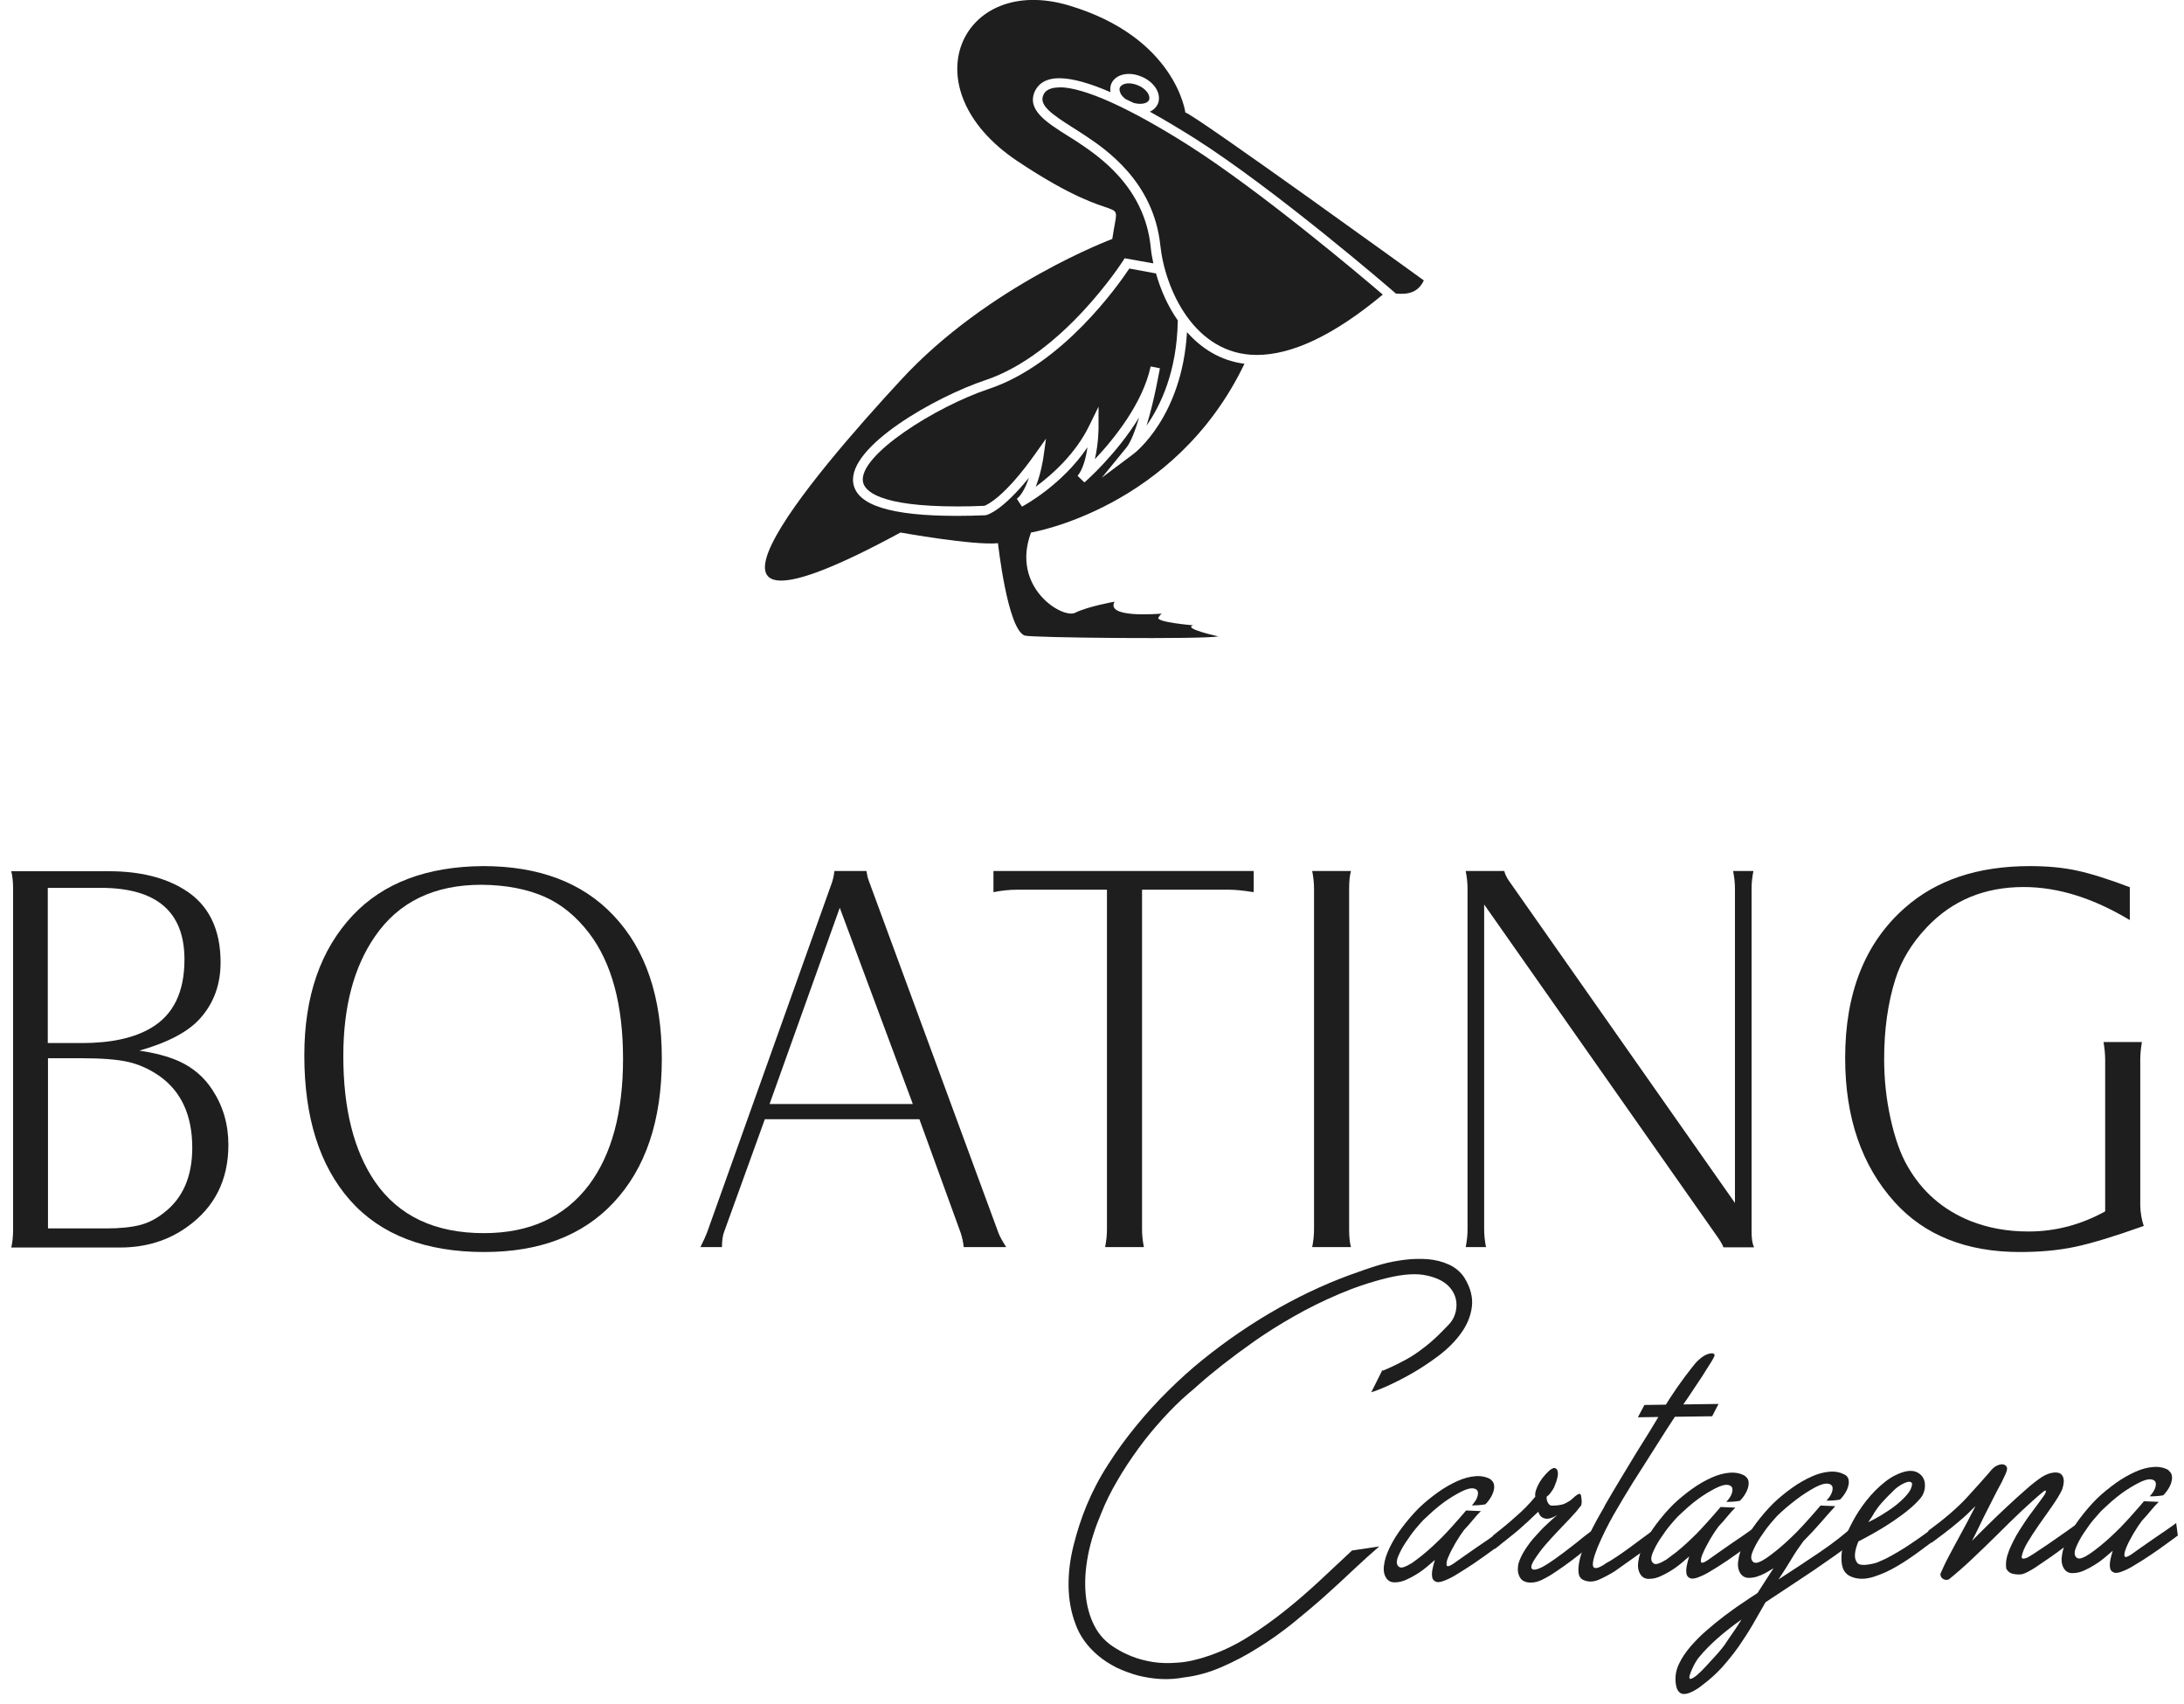 <svg width="150" height="117" viewBox="0 0 150 117" fill="none" xmlns="http://www.w3.org/2000/svg">
<g clip-path="url(#clip0_118_137)">
<path d="M3.296 84.346H7.285C8.272 84.346 9.047 84.261 9.639 84.106C10.231 83.951 10.781 83.655 11.288 83.246C12.557 82.26 13.205 80.78 13.205 78.806C13.205 76.593 12.458 74.958 10.978 73.901C10.273 73.408 9.554 73.084 8.807 72.915C8.074 72.745 7.003 72.661 5.622 72.661H3.296V84.346ZM3.296 71.618H5.636C7.637 71.618 9.23 71.265 10.386 70.575C11.908 69.673 12.669 68.122 12.669 65.881C12.669 62.597 10.752 60.962 6.919 60.962H3.282V71.618H3.296ZM0.759 59.82H7.468C9.583 59.82 11.316 60.243 12.669 61.089C14.319 62.103 15.15 63.781 15.15 66.078C15.15 67.572 14.699 68.841 13.783 69.884C12.965 70.828 11.556 71.575 9.569 72.139C10.64 72.294 11.542 72.534 12.275 72.858C13.247 73.295 14.023 73.957 14.586 74.831C15.319 75.945 15.686 77.199 15.686 78.609C15.686 81.019 14.741 82.894 12.867 84.233C11.556 85.177 10.02 85.656 8.258 85.656H0.773C0.858 85.318 0.9 84.895 0.9 84.402V61.018C0.9 60.553 0.858 60.158 0.773 59.82H0.759Z" fill="#1E1E1E"/>
<path d="M33.065 60.75C29.809 60.75 27.371 61.934 25.75 64.302C24.298 66.402 23.579 69.137 23.579 72.505C23.579 76.128 24.298 79.003 25.75 81.132C27.371 83.486 29.866 84.67 33.234 84.67C36.392 84.67 38.802 83.556 40.465 81.343C42.016 79.257 42.791 76.382 42.791 72.703C42.791 68.996 42.016 66.12 40.465 64.077C39.577 62.921 38.562 62.089 37.421 61.582C36.209 61.046 34.757 60.764 33.065 60.75ZM33.178 59.468C37.012 59.468 40 60.595 42.128 62.85C44.341 65.176 45.455 68.446 45.455 72.689C45.455 76.945 44.341 80.23 42.128 82.584C40.014 84.839 37.054 85.966 33.263 85.966C29.217 85.966 26.145 84.782 24.044 82.414C21.944 80.032 20.901 76.72 20.901 72.463C20.901 68.404 22.015 65.204 24.228 62.85C26.314 60.637 29.288 59.496 33.178 59.468Z" fill="#1E1E1E"/>
<path d="M52.855 75.804H62.694L57.676 62.329L52.855 75.804ZM52.531 76.847L49.712 84.642C49.641 84.853 49.585 85.192 49.585 85.629H48.105C48.316 85.206 48.471 84.867 48.556 84.642L57.14 60.596C57.196 60.426 57.267 60.173 57.309 59.806H59.508C59.55 60.06 59.593 60.271 59.663 60.455L68.571 84.642C68.656 84.881 68.839 85.206 69.107 85.629H66.189C66.161 85.318 66.09 84.98 65.978 84.642L63.145 76.847H52.531Z" fill="#1E1E1E"/>
<path d="M68.232 59.806H86.105V61.258C85.4 61.145 84.837 61.089 84.428 61.089H78.437V84.416C78.437 84.811 78.48 85.206 78.564 85.629H75.9C75.985 85.206 76.027 84.811 76.027 84.416V61.089H69.839C69.332 61.089 68.796 61.145 68.232 61.258V59.806Z" fill="#1E1E1E"/>
<path d="M90.123 59.806H92.787C92.702 60.102 92.66 60.497 92.66 61.018V84.416C92.66 84.938 92.702 85.332 92.787 85.629H90.123C90.207 85.206 90.249 84.811 90.249 84.416V61.018C90.249 60.624 90.207 60.229 90.123 59.806Z" fill="#1E1E1E"/>
<path d="M101.934 62.09V84.416C101.934 84.811 101.977 85.206 102.061 85.629H100.666C100.75 85.206 100.793 84.811 100.793 84.416V61.018C100.793 60.624 100.75 60.229 100.666 59.806H103.316C103.372 60.046 103.499 60.285 103.668 60.525L119.159 82.598V61.018C119.159 60.624 119.116 60.229 119.032 59.806H120.427C120.343 60.215 120.3 60.624 120.3 61.018V84.557C120.3 85.051 120.357 85.403 120.469 85.643H118.369C118.299 85.445 118.13 85.163 117.876 84.811L101.934 62.104V62.09Z" fill="#1E1E1E"/>
<path d="M146.278 60.919V63.175C143.769 61.666 141.344 60.905 138.99 60.905C136.298 60.905 134.085 61.821 132.337 63.668C131.308 64.753 130.576 65.951 130.167 67.262C129.659 68.883 129.406 70.701 129.406 72.717C129.406 74.098 129.547 75.451 129.843 76.79C130.139 78.129 130.519 79.229 131.012 80.075C131.999 81.808 133.437 83.077 135.34 83.838C136.552 84.317 137.877 84.557 139.315 84.557C141.175 84.557 142.923 84.092 144.586 83.176V72.759C144.586 72.379 144.544 71.984 144.473 71.547H147.109C147.039 71.97 146.996 72.379 146.996 72.759V82.781C147.01 83.288 147.095 83.754 147.236 84.176C145.22 84.895 143.642 85.374 142.5 85.614C141.358 85.854 140.104 85.966 138.723 85.966C135.072 85.966 132.196 84.825 130.139 82.555C127.869 80.046 126.728 76.748 126.728 72.647C126.728 68.192 128.081 64.767 130.801 62.357C132.972 60.426 135.833 59.468 139.413 59.468C140.597 59.468 141.682 59.566 142.655 59.778C143.628 59.989 144.84 60.37 146.278 60.919Z" fill="#1E1E1E"/>
<path d="M72.757 6.005C71.883 6.005 71.714 6.399 71.658 6.526C71.347 7.217 72.221 7.837 73.673 8.753C73.927 8.923 74.195 9.092 74.463 9.261C75.886 10.205 79.227 12.432 79.692 16.844C80.016 19.875 82.046 24.371 86.317 24.371C88.769 24.371 91.673 22.975 94.971 20.227C93.491 18.958 86.612 13.151 81.679 10.008C77.592 7.414 74.434 5.991 72.757 5.991V6.005Z" fill="#1E1E1E"/>
<path d="M77.352 6.823C77.521 6.907 77.677 6.978 77.846 7.062C78.325 7.203 78.804 7.119 78.917 6.865C78.987 6.696 78.889 6.484 78.832 6.386C78.691 6.174 78.452 5.977 78.17 5.864C77.958 5.78 77.747 5.723 77.535 5.723C77.225 5.723 77 5.836 76.915 6.005C76.845 6.174 76.944 6.386 77 6.484C77.085 6.611 77.197 6.724 77.338 6.823H77.352Z" fill="#1E1E1E"/>
<path d="M80.904 22.017C80.199 21.016 79.706 19.875 79.396 18.775L77.564 18.437C76.831 19.536 72.997 25.019 67.894 26.711C64.272 27.923 58.972 31.249 59.268 33.068C59.367 33.702 60.353 34.773 65.752 34.773C66.33 34.773 66.964 34.759 67.612 34.731C67.81 34.66 69.022 34.096 71.08 31.193L71.841 30.122L71.658 31.433C71.644 31.503 71.503 32.49 71.136 33.42C72.264 32.588 73.885 31.151 74.829 29.191L75.449 27.923V29.332C75.449 29.403 75.449 30.46 75.195 31.531C76.492 30.164 78.48 27.711 79.029 25.16L79.664 25.287C79.635 25.414 79.283 27.5 78.748 29.22C79.706 27.852 80.834 25.512 80.89 22.045L80.904 22.017Z" fill="#1E1E1E"/>
<path d="M81.412 7.724C81.412 7.724 80.749 2.552 73.391 0.367C66.034 -1.804 62.369 6.047 69.882 11.065C77.409 16.083 76.901 12.897 76.394 16.407C76.394 16.407 67.866 19.578 61.861 26.105C55.843 32.617 44.299 46.092 61.847 36.563C61.847 36.563 66.865 37.465 68.543 37.296C68.543 37.296 69.191 43.202 70.375 43.639C70.812 43.794 82.708 43.907 83.681 43.695C83.681 43.695 81.2 43.16 81.947 42.934C81.947 42.934 79.354 42.723 79.565 42.398C79.692 42.201 79.762 42.145 79.805 42.131C79.424 42.159 75.928 42.441 76.549 41.313C76.549 41.313 74.716 41.637 73.842 42.074C72.983 42.511 69.402 40.341 70.812 36.563C70.812 36.563 80.693 34.942 85.471 24.977C83.822 24.765 82.525 23.934 81.524 22.806C81.186 28.571 77.986 31.08 77.817 31.193L75.675 32.8L77.366 30.728C77.676 30.347 77.972 29.544 78.24 28.656C76.704 31.165 74.603 33.025 74.477 33.124L74.011 32.673C74.392 32.208 74.589 31.404 74.688 30.714C72.926 33.321 70.319 34.717 70.192 34.787L69.839 34.252C70.192 33.97 70.474 33.378 70.671 32.8C68.867 35.027 67.866 35.337 67.739 35.365L67.669 35.379C66.992 35.407 66.33 35.421 65.724 35.421C61.171 35.421 58.845 34.688 58.605 33.18C58.197 30.657 64.286 27.232 67.669 26.105C73.011 24.328 77.084 17.972 77.127 17.915L77.239 17.732L79.213 18.084C79.128 17.69 79.058 17.295 79.029 16.929C78.593 12.813 75.435 10.713 74.096 9.811C73.842 9.641 73.575 9.472 73.321 9.317C71.869 8.401 70.516 7.541 71.066 6.287C71.249 5.878 71.686 5.371 72.757 5.371C73.701 5.371 74.942 5.751 76.267 6.329C76.239 6.132 76.253 5.934 76.323 5.751C76.506 5.328 76.957 5.075 77.535 5.075C77.831 5.075 78.127 5.145 78.423 5.272C78.832 5.441 79.17 5.723 79.382 6.047C79.607 6.4 79.664 6.794 79.523 7.132C79.41 7.372 79.227 7.555 78.973 7.668C80.044 8.26 81.087 8.894 82.032 9.486C87.613 13.024 95.619 19.931 95.69 20.001L95.873 20.156C96.648 20.227 97.381 20.128 97.79 19.254C97.79 19.254 82.088 7.894 81.412 7.724Z" fill="#1E1E1E"/>
<path d="M94.985 94.114C95.45 93.916 95.873 93.719 96.268 93.507C96.662 93.31 97.043 93.085 97.395 92.831C97.748 92.577 98.1 92.309 98.438 91.999C98.777 91.703 99.115 91.351 99.496 90.956C99.834 90.604 100.003 90.181 100.031 89.702C100.059 89.222 99.904 88.785 99.58 88.405C99.256 88.024 98.734 87.743 98.03 87.587C97.325 87.418 96.409 87.475 95.295 87.743C94.139 88.024 93.012 88.405 91.926 88.87C90.841 89.335 89.812 89.843 88.854 90.392C87.881 90.942 86.993 91.506 86.162 92.084C85.344 92.662 84.625 93.197 83.991 93.691C83.371 94.184 82.849 94.607 82.44 94.973C82.032 95.34 81.75 95.579 81.609 95.692C81.017 96.2 80.439 96.778 79.861 97.412C79.283 98.046 78.719 98.723 78.198 99.442C77.676 100.16 77.183 100.893 76.746 101.654C76.295 102.416 75.928 103.163 75.632 103.91C75.224 104.868 74.914 105.827 74.73 106.771C74.547 107.715 74.491 108.589 74.561 109.421C74.632 110.238 74.829 110.985 75.167 111.634C75.506 112.296 75.999 112.804 76.647 113.184C76.957 113.382 77.324 113.565 77.747 113.734C78.17 113.903 78.649 114.03 79.17 114.115C79.692 114.199 80.284 114.213 80.932 114.157C81.581 114.115 82.285 113.945 83.061 113.678C83.963 113.367 84.851 112.945 85.725 112.395C86.599 111.845 87.444 111.239 88.276 110.577C89.107 109.914 89.897 109.224 90.672 108.505C91.433 107.786 92.166 107.109 92.857 106.461L94.731 106.179C94.224 106.616 93.66 107.123 93.026 107.715C92.406 108.307 91.743 108.913 91.038 109.548C90.334 110.182 89.587 110.802 88.811 111.436C88.036 112.057 87.233 112.635 86.401 113.142C85.584 113.663 84.738 114.1 83.892 114.467C83.046 114.833 82.187 115.073 81.341 115.172C80.805 115.27 80.284 115.313 79.734 115.284C79.198 115.256 78.677 115.172 78.156 115.045C77.648 114.904 77.155 114.721 76.675 114.495C76.21 114.255 75.787 113.988 75.407 113.663C74.688 113.057 74.166 112.339 73.871 111.521C73.561 110.703 73.405 109.844 73.391 108.928C73.377 108.011 73.49 107.081 73.73 106.123C73.969 105.164 74.265 104.248 74.632 103.36C75.026 102.416 75.506 101.485 76.098 100.569C76.69 99.639 77.338 98.751 78.043 97.891C78.748 97.031 79.495 96.214 80.27 95.453C81.045 94.691 81.82 93.987 82.596 93.366C84.273 92.013 86.035 90.815 87.867 89.786C89.699 88.757 91.518 87.94 93.336 87.32C93.59 87.221 93.858 87.136 94.111 87.052C94.365 86.967 94.633 86.883 94.886 86.812C95.38 86.671 95.901 86.573 96.451 86.502C97.001 86.432 97.55 86.418 98.072 86.46C98.594 86.502 99.073 86.629 99.51 86.826C99.947 87.024 100.299 87.32 100.567 87.714C101.004 88.419 101.173 89.096 101.088 89.744C101.004 90.392 100.75 90.984 100.341 91.548C99.933 92.112 99.425 92.619 98.791 93.099C98.171 93.564 97.55 93.972 96.93 94.325C96.31 94.677 95.746 94.959 95.239 95.185C94.731 95.41 94.379 95.537 94.182 95.594L94.943 94.071L94.985 94.114Z" fill="#1E1E1E"/>
<path d="M102.385 101.598C102.484 101.668 102.554 101.753 102.597 101.88C102.625 102.007 102.639 102.148 102.597 102.303C102.568 102.458 102.498 102.627 102.399 102.796C102.301 102.965 102.174 103.134 102.019 103.289C101.878 103.318 101.723 103.332 101.568 103.346C101.413 103.36 101.244 103.36 101.088 103.36C101.286 103.148 101.413 102.951 101.469 102.768C101.525 102.585 101.525 102.444 101.469 102.345C101.399 102.246 101.272 102.19 101.088 102.19C100.905 102.19 100.652 102.274 100.341 102.43C100.13 102.542 99.947 102.641 99.763 102.754C99.58 102.866 99.411 102.979 99.228 103.106C98.96 103.303 98.706 103.501 98.467 103.712C98.227 103.924 97.987 104.149 97.734 104.389C97.649 104.473 97.48 104.671 97.24 104.953C97.001 105.234 96.775 105.559 96.55 105.897C96.324 106.235 96.155 106.559 96.028 106.869C95.901 107.18 95.901 107.405 96.042 107.546C96.127 107.631 96.24 107.659 96.409 107.602C96.578 107.546 96.761 107.447 96.973 107.321C97.184 107.18 97.395 107.01 97.649 106.813C97.889 106.616 98.129 106.418 98.354 106.207C98.579 105.996 98.819 105.77 99.045 105.545C99.27 105.305 99.496 105.079 99.693 104.854C99.89 104.628 100.088 104.417 100.257 104.22C100.426 104.022 100.567 103.853 100.694 103.712L101.709 103.754C101.525 103.938 101.342 104.135 101.159 104.361C100.976 104.586 100.778 104.812 100.553 105.051C100.37 105.291 100.186 105.573 99.975 105.925C99.778 106.278 99.609 106.573 99.496 106.855C99.369 107.123 99.327 107.335 99.355 107.461C99.369 107.588 99.524 107.56 99.806 107.377C99.975 107.264 100.2 107.095 100.482 106.898C100.764 106.7 101.06 106.489 101.37 106.278C101.68 106.066 101.976 105.869 102.258 105.671C102.54 105.474 102.752 105.319 102.907 105.206L103.02 106.066C102.822 106.207 102.568 106.404 102.23 106.644C101.892 106.884 101.54 107.137 101.187 107.377C100.821 107.617 100.454 107.856 100.102 108.068C99.749 108.293 99.453 108.434 99.228 108.519C98.96 108.631 98.749 108.66 98.622 108.603C98.481 108.547 98.396 108.448 98.368 108.307C98.34 108.152 98.34 107.983 98.382 107.757C98.424 107.546 98.481 107.321 98.551 107.109C98.41 107.222 98.284 107.349 98.157 107.447C98.03 107.56 97.903 107.659 97.776 107.757C97.677 107.842 97.508 107.955 97.283 108.096C97.057 108.237 96.818 108.364 96.564 108.476C96.31 108.589 96.056 108.645 95.817 108.645C95.577 108.66 95.38 108.575 95.239 108.392C95.07 108.166 94.999 107.856 95.056 107.476C95.098 107.095 95.239 106.686 95.45 106.249C95.662 105.812 95.944 105.347 96.296 104.882C96.648 104.417 97.029 103.966 97.452 103.543C97.861 103.148 98.298 102.796 98.749 102.472C99.2 102.148 99.651 101.894 100.088 101.697C100.525 101.499 100.948 101.386 101.342 101.358C101.737 101.33 102.089 101.401 102.399 101.584L102.385 101.598Z" fill="#1E1E1E"/>
<path d="M102.512 105.46C103.118 104.981 103.654 104.544 104.119 104.121C104.598 103.713 105.035 103.262 105.444 102.768C105.416 102.585 105.458 102.374 105.557 102.148C105.655 101.909 105.782 101.697 105.937 101.486C106.092 101.288 106.247 101.119 106.402 100.978C106.557 100.851 106.684 100.781 106.783 100.795C106.867 100.823 106.938 100.88 106.966 100.964C106.994 101.049 107.008 101.161 106.994 101.288C106.98 101.415 106.938 101.556 106.896 101.711C106.839 101.866 106.783 102.007 106.726 102.148C106.642 102.303 106.543 102.444 106.459 102.543C106.374 102.656 106.289 102.726 106.233 102.754C106.205 102.895 106.233 103.036 106.318 103.191C106.402 103.346 106.529 103.403 106.712 103.374C106.938 103.374 107.121 103.346 107.29 103.304C107.445 103.262 107.614 103.177 107.769 103.078C107.854 103.022 107.953 102.952 108.037 102.867C108.122 102.782 108.206 102.712 108.291 102.656C108.361 102.599 108.432 102.571 108.488 102.571C108.545 102.571 108.587 102.627 108.601 102.768C108.615 102.867 108.629 102.966 108.629 103.036C108.643 103.107 108.629 103.219 108.601 103.36C108.376 103.656 108.122 103.952 107.84 104.248C107.558 104.544 107.276 104.84 106.98 105.15C106.684 105.46 106.402 105.771 106.134 106.081C105.867 106.391 105.627 106.715 105.416 107.039C105.317 107.18 105.246 107.321 105.204 107.434C105.162 107.561 105.162 107.645 105.204 107.702C105.232 107.758 105.317 107.786 105.43 107.772C105.542 107.758 105.712 107.702 105.909 107.603C106.177 107.462 106.487 107.265 106.839 107.011C107.192 106.757 107.53 106.504 107.854 106.25C108.192 105.996 108.488 105.756 108.742 105.545C109.01 105.334 109.193 105.193 109.292 105.122L109.376 105.982C109.292 106.067 109.108 106.208 108.855 106.433C108.587 106.644 108.291 106.884 107.953 107.138C107.614 107.392 107.262 107.645 106.881 107.899C106.515 108.153 106.163 108.35 105.867 108.491C105.627 108.604 105.387 108.66 105.176 108.66C104.965 108.674 104.781 108.632 104.626 108.547C104.471 108.463 104.373 108.308 104.302 108.11C104.232 107.913 104.232 107.659 104.288 107.363C104.387 107.039 104.542 106.715 104.753 106.391C104.965 106.067 105.19 105.756 105.458 105.475C105.712 105.193 105.965 104.911 106.233 104.671C106.501 104.417 106.741 104.206 106.952 104.023C106.614 104.234 106.332 104.319 106.106 104.262C105.867 104.206 105.726 104.051 105.655 103.797C105.401 104.037 105.162 104.248 104.95 104.46C104.739 104.657 104.499 104.868 104.274 105.066C104.034 105.263 103.781 105.475 103.527 105.672C103.259 105.883 102.977 106.109 102.653 106.363L102.568 105.475L102.512 105.46Z" fill="#1E1E1E"/>
<path d="M112.942 96.468L118.031 96.397L117.594 97.243L112.491 97.313L112.942 96.468ZM110.856 107.913C110.49 108.138 110.137 108.322 109.785 108.477C109.433 108.618 109.108 108.632 108.798 108.505C108.573 108.42 108.446 108.251 108.418 107.983C108.39 107.73 108.418 107.42 108.502 107.067C108.587 106.715 108.714 106.348 108.883 105.954C109.052 105.559 109.235 105.193 109.419 104.84C109.602 104.488 109.771 104.178 109.926 103.91C110.081 103.642 110.194 103.459 110.236 103.346C110.588 102.74 110.941 102.134 111.293 101.556C111.646 100.978 111.998 100.386 112.35 99.808C112.985 98.807 113.605 97.793 114.211 96.778C114.817 95.763 115.494 94.79 116.255 93.832C116.311 93.761 116.367 93.691 116.452 93.592C116.537 93.494 116.607 93.423 116.678 93.367C116.917 93.141 117.157 93 117.396 92.944C117.636 92.888 117.749 92.93 117.763 93.071C117.735 93.155 117.636 93.353 117.453 93.635C117.27 93.916 117.086 94.227 116.875 94.551C116.663 94.875 116.466 95.171 116.283 95.439C116.1 95.707 115.987 95.89 115.945 95.946C115.226 96.975 114.577 97.962 113.985 98.906C113.393 99.85 112.773 100.809 112.139 101.81C111.688 102.543 111.251 103.261 110.842 103.98C110.433 104.699 110.053 105.46 109.715 106.264C109.419 107.011 109.334 107.448 109.447 107.603C109.545 107.744 109.856 107.659 110.349 107.307C110.546 107.208 110.786 107.053 111.082 106.856C111.378 106.658 111.674 106.447 111.984 106.221C112.294 105.996 112.576 105.785 112.858 105.573C113.14 105.376 113.351 105.207 113.506 105.094L113.591 105.954C113.464 106.052 113.295 106.193 113.083 106.334C112.872 106.489 112.646 106.644 112.393 106.828C112.139 107.011 111.885 107.194 111.617 107.377C111.35 107.575 111.096 107.744 110.842 107.927L110.856 107.913Z" fill="#1E1E1E"/>
<path d="M119.863 101.358C119.962 101.429 120.032 101.513 120.075 101.64C120.103 101.767 120.117 101.908 120.075 102.063C120.046 102.218 119.976 102.387 119.877 102.557C119.779 102.726 119.652 102.895 119.497 103.05C119.356 103.078 119.201 103.092 119.046 103.106C118.891 103.12 118.721 103.12 118.566 103.12C118.764 102.909 118.891 102.712 118.947 102.528C119.003 102.345 119.003 102.204 118.947 102.105C118.877 102.007 118.75 101.95 118.566 101.95C118.383 101.95 118.129 102.035 117.819 102.19C117.608 102.303 117.425 102.401 117.241 102.514C117.058 102.627 116.889 102.74 116.706 102.867C116.438 103.064 116.184 103.261 115.945 103.473C115.705 103.684 115.465 103.91 115.212 104.149C115.127 104.234 114.958 104.431 114.718 104.713C114.479 104.995 114.253 105.319 114.028 105.657C113.802 105.996 113.633 106.32 113.506 106.63C113.379 106.94 113.379 107.166 113.52 107.307C113.605 107.391 113.718 107.419 113.887 107.363C114.056 107.307 114.239 107.208 114.451 107.081C114.648 106.94 114.873 106.771 115.127 106.574C115.367 106.376 115.606 106.179 115.832 105.968C116.057 105.756 116.297 105.531 116.523 105.305C116.748 105.065 116.974 104.84 117.171 104.614C117.368 104.389 117.566 104.177 117.735 103.98C117.904 103.783 118.045 103.614 118.172 103.473L119.187 103.515C119.003 103.698 118.82 103.896 118.637 104.121C118.454 104.347 118.256 104.572 118.031 104.812C117.848 105.051 117.664 105.333 117.453 105.686C117.256 106.038 117.086 106.348 116.974 106.616C116.847 106.884 116.805 107.095 116.819 107.222C116.847 107.349 116.988 107.321 117.27 107.137C117.439 107.025 117.664 106.856 117.946 106.658C118.228 106.461 118.524 106.249 118.834 106.038C119.144 105.827 119.44 105.629 119.722 105.432C120.004 105.235 120.23 105.08 120.371 104.967L120.483 105.827C120.286 105.968 120.032 106.165 119.694 106.404C119.356 106.644 119.003 106.898 118.651 107.137C118.285 107.377 117.932 107.617 117.566 107.828C117.213 108.054 116.917 108.195 116.692 108.279C116.424 108.392 116.213 108.42 116.086 108.364C115.945 108.307 115.86 108.209 115.832 108.068C115.804 107.927 115.804 107.744 115.846 107.518C115.888 107.307 115.945 107.081 116.015 106.87C115.874 106.982 115.747 107.109 115.621 107.208C115.494 107.321 115.367 107.419 115.24 107.518C115.141 107.603 114.972 107.715 114.747 107.856C114.521 107.997 114.281 108.124 114.028 108.237C113.774 108.35 113.52 108.406 113.281 108.406C113.041 108.42 112.844 108.336 112.703 108.152C112.534 107.927 112.463 107.617 112.52 107.236C112.562 106.856 112.703 106.447 112.914 106.01C113.126 105.573 113.408 105.108 113.76 104.643C114.112 104.177 114.493 103.726 114.916 103.304C115.325 102.909 115.761 102.557 116.213 102.232C116.664 101.908 117.115 101.654 117.552 101.457C117.989 101.26 118.411 101.147 118.806 101.119C119.201 101.091 119.553 101.161 119.863 101.344V101.358Z" fill="#1E1E1E"/>
<path d="M118.482 112.888C118.679 112.607 118.862 112.311 119.06 112.043C119.257 111.761 119.44 111.479 119.609 111.197C119.017 111.62 118.468 112.043 117.974 112.48C117.481 112.917 117.044 113.354 116.678 113.805C116.565 113.946 116.438 114.143 116.311 114.397C116.184 114.65 116.1 114.862 116.043 115.045C116.001 115.228 116.043 115.299 116.142 115.27C116.241 115.242 116.382 115.158 116.551 115.017C116.72 114.876 116.917 114.678 117.129 114.453C117.34 114.227 117.537 114.002 117.735 113.791C117.932 113.579 118.101 113.382 118.228 113.227C118.355 113.058 118.44 112.959 118.468 112.917L118.482 112.888ZM126.742 101.274C126.84 101.344 126.911 101.429 126.953 101.556C126.981 101.683 126.995 101.824 126.953 101.979C126.925 102.134 126.854 102.303 126.756 102.472C126.657 102.641 126.53 102.81 126.375 102.965C126.234 102.994 126.079 103.008 125.924 103.022C125.769 103.036 125.6 103.036 125.445 103.036C125.642 102.824 125.769 102.627 125.825 102.444C125.882 102.261 125.882 102.12 125.825 102.021C125.755 101.922 125.628 101.866 125.445 101.866C125.262 101.866 125.008 101.951 124.698 102.106C124.204 102.373 123.753 102.669 123.331 102.994C122.908 103.318 122.485 103.67 122.076 104.065C121.992 104.149 121.822 104.347 121.583 104.629C121.343 104.911 121.118 105.235 120.892 105.573C120.667 105.911 120.497 106.235 120.371 106.546C120.244 106.856 120.244 107.081 120.385 107.222C120.469 107.307 120.582 107.335 120.751 107.279C120.92 107.222 121.104 107.123 121.315 106.983C121.526 106.842 121.738 106.672 121.992 106.475C122.231 106.278 122.471 106.08 122.696 105.869C122.922 105.658 123.161 105.432 123.387 105.207C123.612 104.967 123.838 104.741 124.035 104.516C124.233 104.29 124.43 104.079 124.599 103.882C124.768 103.684 124.909 103.515 125.036 103.374L126.051 103.416C125.741 103.755 125.403 104.135 125.036 104.558C124.67 104.981 124.275 105.404 123.866 105.813C123.584 106.193 123.302 106.602 123.035 107.053C122.767 107.504 122.527 107.871 122.344 108.152L122.147 108.448C123.133 107.814 124.092 107.18 125.008 106.56C125.924 105.939 126.699 105.333 127.348 104.727L127.376 105.742C126.995 106.08 126.558 106.433 126.079 106.771C125.6 107.109 125.092 107.462 124.557 107.828C124.021 108.181 123.486 108.547 122.922 108.914C122.358 109.28 121.808 109.647 121.259 110.013C120.963 110.535 120.667 111.056 120.371 111.563C120.075 112.071 119.75 112.564 119.412 113.058C119.074 113.537 118.693 114.002 118.299 114.453C117.89 114.904 117.439 115.313 116.931 115.693C116.706 115.877 116.466 116.032 116.241 116.144C116.015 116.257 115.818 116.314 115.649 116.314C115.48 116.314 115.339 116.229 115.24 116.074C115.141 115.919 115.085 115.665 115.071 115.313C115.071 114.932 115.155 114.552 115.353 114.171C115.536 113.79 115.804 113.41 116.114 113.043C116.438 112.677 116.79 112.311 117.199 111.958C117.608 111.606 118.017 111.267 118.425 110.957C118.848 110.647 119.243 110.351 119.652 110.083C120.046 109.816 120.399 109.576 120.709 109.379L121.808 107.673C121.653 107.772 121.47 107.885 121.273 107.997C121.061 108.11 120.864 108.195 120.638 108.265C120.427 108.322 120.23 108.35 120.032 108.336C119.849 108.322 119.694 108.237 119.567 108.082C119.398 107.856 119.328 107.546 119.384 107.166C119.426 106.785 119.567 106.376 119.779 105.94C119.99 105.503 120.272 105.037 120.624 104.572C120.977 104.107 121.357 103.656 121.78 103.233C122.189 102.839 122.626 102.486 123.077 102.162C123.528 101.838 123.979 101.584 124.416 101.387C124.853 101.189 125.276 101.077 125.67 101.048C126.065 101.02 126.417 101.091 126.728 101.274H126.742Z" fill="#1E1E1E"/>
<path d="M128.701 103.924C128.644 104.023 128.574 104.121 128.517 104.22C128.447 104.305 128.391 104.403 128.32 104.516C128.616 104.375 128.926 104.206 129.25 104.009C129.575 103.811 129.913 103.586 130.237 103.332C130.547 103.078 130.801 102.839 130.998 102.599C131.196 102.359 131.308 102.134 131.322 101.908C131.336 101.81 131.266 101.753 131.139 101.739C130.998 101.739 130.815 101.81 130.561 101.951C130.406 102.049 130.237 102.162 130.068 102.331C129.701 102.684 129.42 102.98 129.222 103.205C129.025 103.431 128.856 103.67 128.687 103.924H128.701ZM127.658 105.799C127.517 106.109 127.432 106.405 127.404 106.673C127.376 106.94 127.432 107.152 127.559 107.307C127.644 107.42 127.827 107.462 128.109 107.448C128.376 107.42 128.644 107.377 128.898 107.293C129.208 107.166 129.532 107.025 129.856 106.842C130.195 106.658 130.519 106.461 130.857 106.25C131.196 106.038 131.52 105.799 131.858 105.573C132.196 105.333 132.506 105.108 132.802 104.882L132.986 105.658C132.661 105.897 132.267 106.193 131.788 106.546C131.308 106.898 130.815 107.236 130.279 107.546C129.758 107.857 129.222 108.096 128.687 108.265C128.151 108.434 127.672 108.449 127.235 108.293C126.812 108.153 126.572 107.857 126.502 107.391C126.431 106.926 126.488 106.391 126.657 105.799C126.77 105.432 126.967 104.995 127.235 104.488C127.503 103.98 127.827 103.487 128.207 103.008C128.588 102.529 129.011 102.106 129.476 101.739C129.941 101.373 130.434 101.133 130.928 101.02C131.238 100.964 131.492 100.992 131.703 101.105C131.9 101.218 132.041 101.359 132.126 101.556C132.21 101.753 132.224 101.965 132.196 102.204C132.154 102.444 132.069 102.67 131.914 102.853C131.717 103.092 131.463 103.346 131.125 103.628C130.787 103.91 130.42 104.178 130.026 104.445C129.631 104.713 129.222 104.967 128.799 105.207C128.376 105.446 127.996 105.658 127.658 105.827V105.799Z" fill="#1E1E1E"/>
<path d="M137.792 107.659C137.736 107.307 137.806 106.912 137.99 106.447C138.173 105.996 138.412 105.531 138.694 105.08C138.976 104.629 139.272 104.192 139.582 103.783C139.892 103.374 140.132 103.036 140.329 102.768C140.456 102.585 140.527 102.458 140.513 102.387C140.513 102.317 140.456 102.331 140.343 102.416C139.892 102.782 139.399 103.233 138.849 103.741C138.3 104.262 137.75 104.798 137.186 105.362C136.622 105.925 136.044 106.475 135.481 107.011C134.917 107.546 134.367 108.026 133.86 108.434C133.733 108.505 133.606 108.491 133.465 108.42C133.338 108.35 133.268 108.223 133.268 108.068C133.423 107.715 133.592 107.335 133.803 106.94C134.015 106.546 134.226 106.137 134.452 105.728C134.677 105.319 134.889 104.911 135.1 104.53C135.311 104.135 135.495 103.769 135.678 103.416C135.537 103.543 135.41 103.67 135.297 103.783C135.185 103.896 135.044 104.037 134.846 104.206C134.649 104.375 134.395 104.6 134.057 104.868C133.719 105.136 133.254 105.503 132.647 105.939L132.436 105.108C133.55 104.29 134.438 103.529 135.086 102.824C135.734 102.12 136.256 101.528 136.65 101.077C136.791 100.893 136.932 100.752 137.087 100.668C137.242 100.583 137.383 100.541 137.51 100.541C137.637 100.541 137.722 100.597 137.792 100.668C137.863 100.752 137.863 100.865 137.82 101.006C137.778 101.119 137.736 101.246 137.665 101.373C137.609 101.499 137.538 101.64 137.482 101.767C137.271 102.162 137.073 102.514 136.918 102.839C136.749 103.163 136.594 103.473 136.439 103.783C136.284 104.079 136.129 104.403 135.974 104.727C135.819 105.051 135.636 105.418 135.438 105.799C135.72 105.517 136.073 105.15 136.495 104.741C136.918 104.319 137.369 103.896 137.834 103.459C138.3 103.022 138.737 102.627 139.174 102.247C139.596 101.866 139.963 101.598 140.259 101.401C140.47 101.274 140.696 101.175 140.907 101.133C141.119 101.091 141.302 101.091 141.443 101.147C141.584 101.203 141.682 101.33 141.725 101.514C141.767 101.697 141.739 101.951 141.626 102.289C141.443 102.669 141.189 103.064 140.893 103.487C140.597 103.91 140.301 104.333 140.019 104.727C139.737 105.136 139.484 105.517 139.258 105.897C139.033 106.264 138.906 106.602 138.849 106.884C138.849 107.025 138.948 107.053 139.145 106.983C139.188 106.983 139.357 106.884 139.653 106.701C139.949 106.503 140.287 106.278 140.668 106.024C141.048 105.756 141.415 105.503 141.781 105.249C142.148 104.995 142.401 104.812 142.556 104.699L142.669 105.559C142.472 105.7 142.218 105.897 141.88 106.151C141.542 106.405 141.203 106.658 140.837 106.912C140.47 107.166 140.118 107.405 139.78 107.631C139.427 107.856 139.145 108.011 138.906 108.082C138.722 108.124 138.511 108.11 138.271 108.068C138.018 108.011 137.863 107.87 137.778 107.659H137.792Z" fill="#1E1E1E"/>
<path d="M148.941 100.978C149.04 101.035 149.111 101.133 149.153 101.26C149.181 101.387 149.195 101.528 149.153 101.683C149.125 101.838 149.054 102.007 148.955 102.176C148.857 102.345 148.73 102.515 148.575 102.67C148.434 102.698 148.279 102.712 148.124 102.726C147.969 102.74 147.8 102.74 147.645 102.74C147.842 102.529 147.969 102.331 148.025 102.148C148.082 101.965 148.082 101.824 148.025 101.725C147.955 101.627 147.828 101.57 147.645 101.57C147.461 101.57 147.208 101.655 146.898 101.81C146.686 101.923 146.503 102.021 146.32 102.134C146.136 102.247 145.967 102.36 145.784 102.486C145.516 102.684 145.263 102.881 145.023 103.092C144.783 103.304 144.544 103.529 144.29 103.769C144.205 103.868 144.036 104.051 143.797 104.333C143.557 104.615 143.331 104.939 143.106 105.277C142.88 105.616 142.711 105.94 142.584 106.25C142.458 106.56 142.458 106.785 142.599 106.926C142.683 107.011 142.796 107.039 142.965 106.983C143.134 106.926 143.317 106.828 143.529 106.687C143.74 106.546 143.952 106.377 144.205 106.179C144.445 105.982 144.685 105.785 144.91 105.573C145.136 105.362 145.375 105.136 145.601 104.911C145.826 104.671 146.052 104.446 146.249 104.22C146.447 103.995 146.644 103.783 146.813 103.586C146.982 103.388 147.123 103.219 147.25 103.078L148.265 103.121C148.082 103.304 147.898 103.501 147.715 103.727C147.532 103.952 147.335 104.178 147.109 104.417C146.926 104.657 146.743 104.939 146.531 105.291C146.334 105.644 146.165 105.94 146.052 106.222C145.939 106.489 145.883 106.701 145.911 106.828C145.925 106.955 146.08 106.926 146.362 106.743C146.531 106.63 146.757 106.461 147.039 106.264C147.32 106.067 147.616 105.855 147.927 105.644C148.237 105.432 148.533 105.235 148.815 105.038C149.096 104.84 149.322 104.685 149.463 104.572L149.576 105.432C149.378 105.573 149.125 105.771 148.786 106.01C148.448 106.25 148.11 106.504 147.743 106.743C147.377 106.983 147.024 107.222 146.658 107.434C146.306 107.659 146.01 107.8 145.784 107.885C145.516 107.998 145.305 108.026 145.178 107.969C145.037 107.913 144.952 107.814 144.924 107.673C144.896 107.518 144.896 107.349 144.938 107.124C144.981 106.912 145.037 106.687 145.107 106.475C144.967 106.588 144.84 106.715 144.713 106.814C144.586 106.926 144.459 107.025 144.332 107.124C144.234 107.208 144.064 107.321 143.839 107.462C143.613 107.603 143.374 107.73 143.12 107.843C142.866 107.955 142.613 108.012 142.373 108.012C142.133 108.026 141.936 107.941 141.795 107.758C141.626 107.532 141.556 107.222 141.612 106.842C141.654 106.461 141.795 106.052 142.007 105.616C142.218 105.179 142.5 104.713 142.852 104.248C143.205 103.783 143.585 103.332 144.008 102.909C144.417 102.515 144.854 102.162 145.305 101.838C145.756 101.514 146.207 101.26 146.644 101.063C147.081 100.865 147.504 100.753 147.898 100.725C148.293 100.696 148.645 100.767 148.955 100.95L148.941 100.978Z" fill="#1E1E1E"/>
</g>
<defs>
<clipPath id="clip0_118_137">
<rect width="148.806" height="116.313" fill="white" transform="translate(0.757)"/>
</clipPath>
</defs>
</svg>
